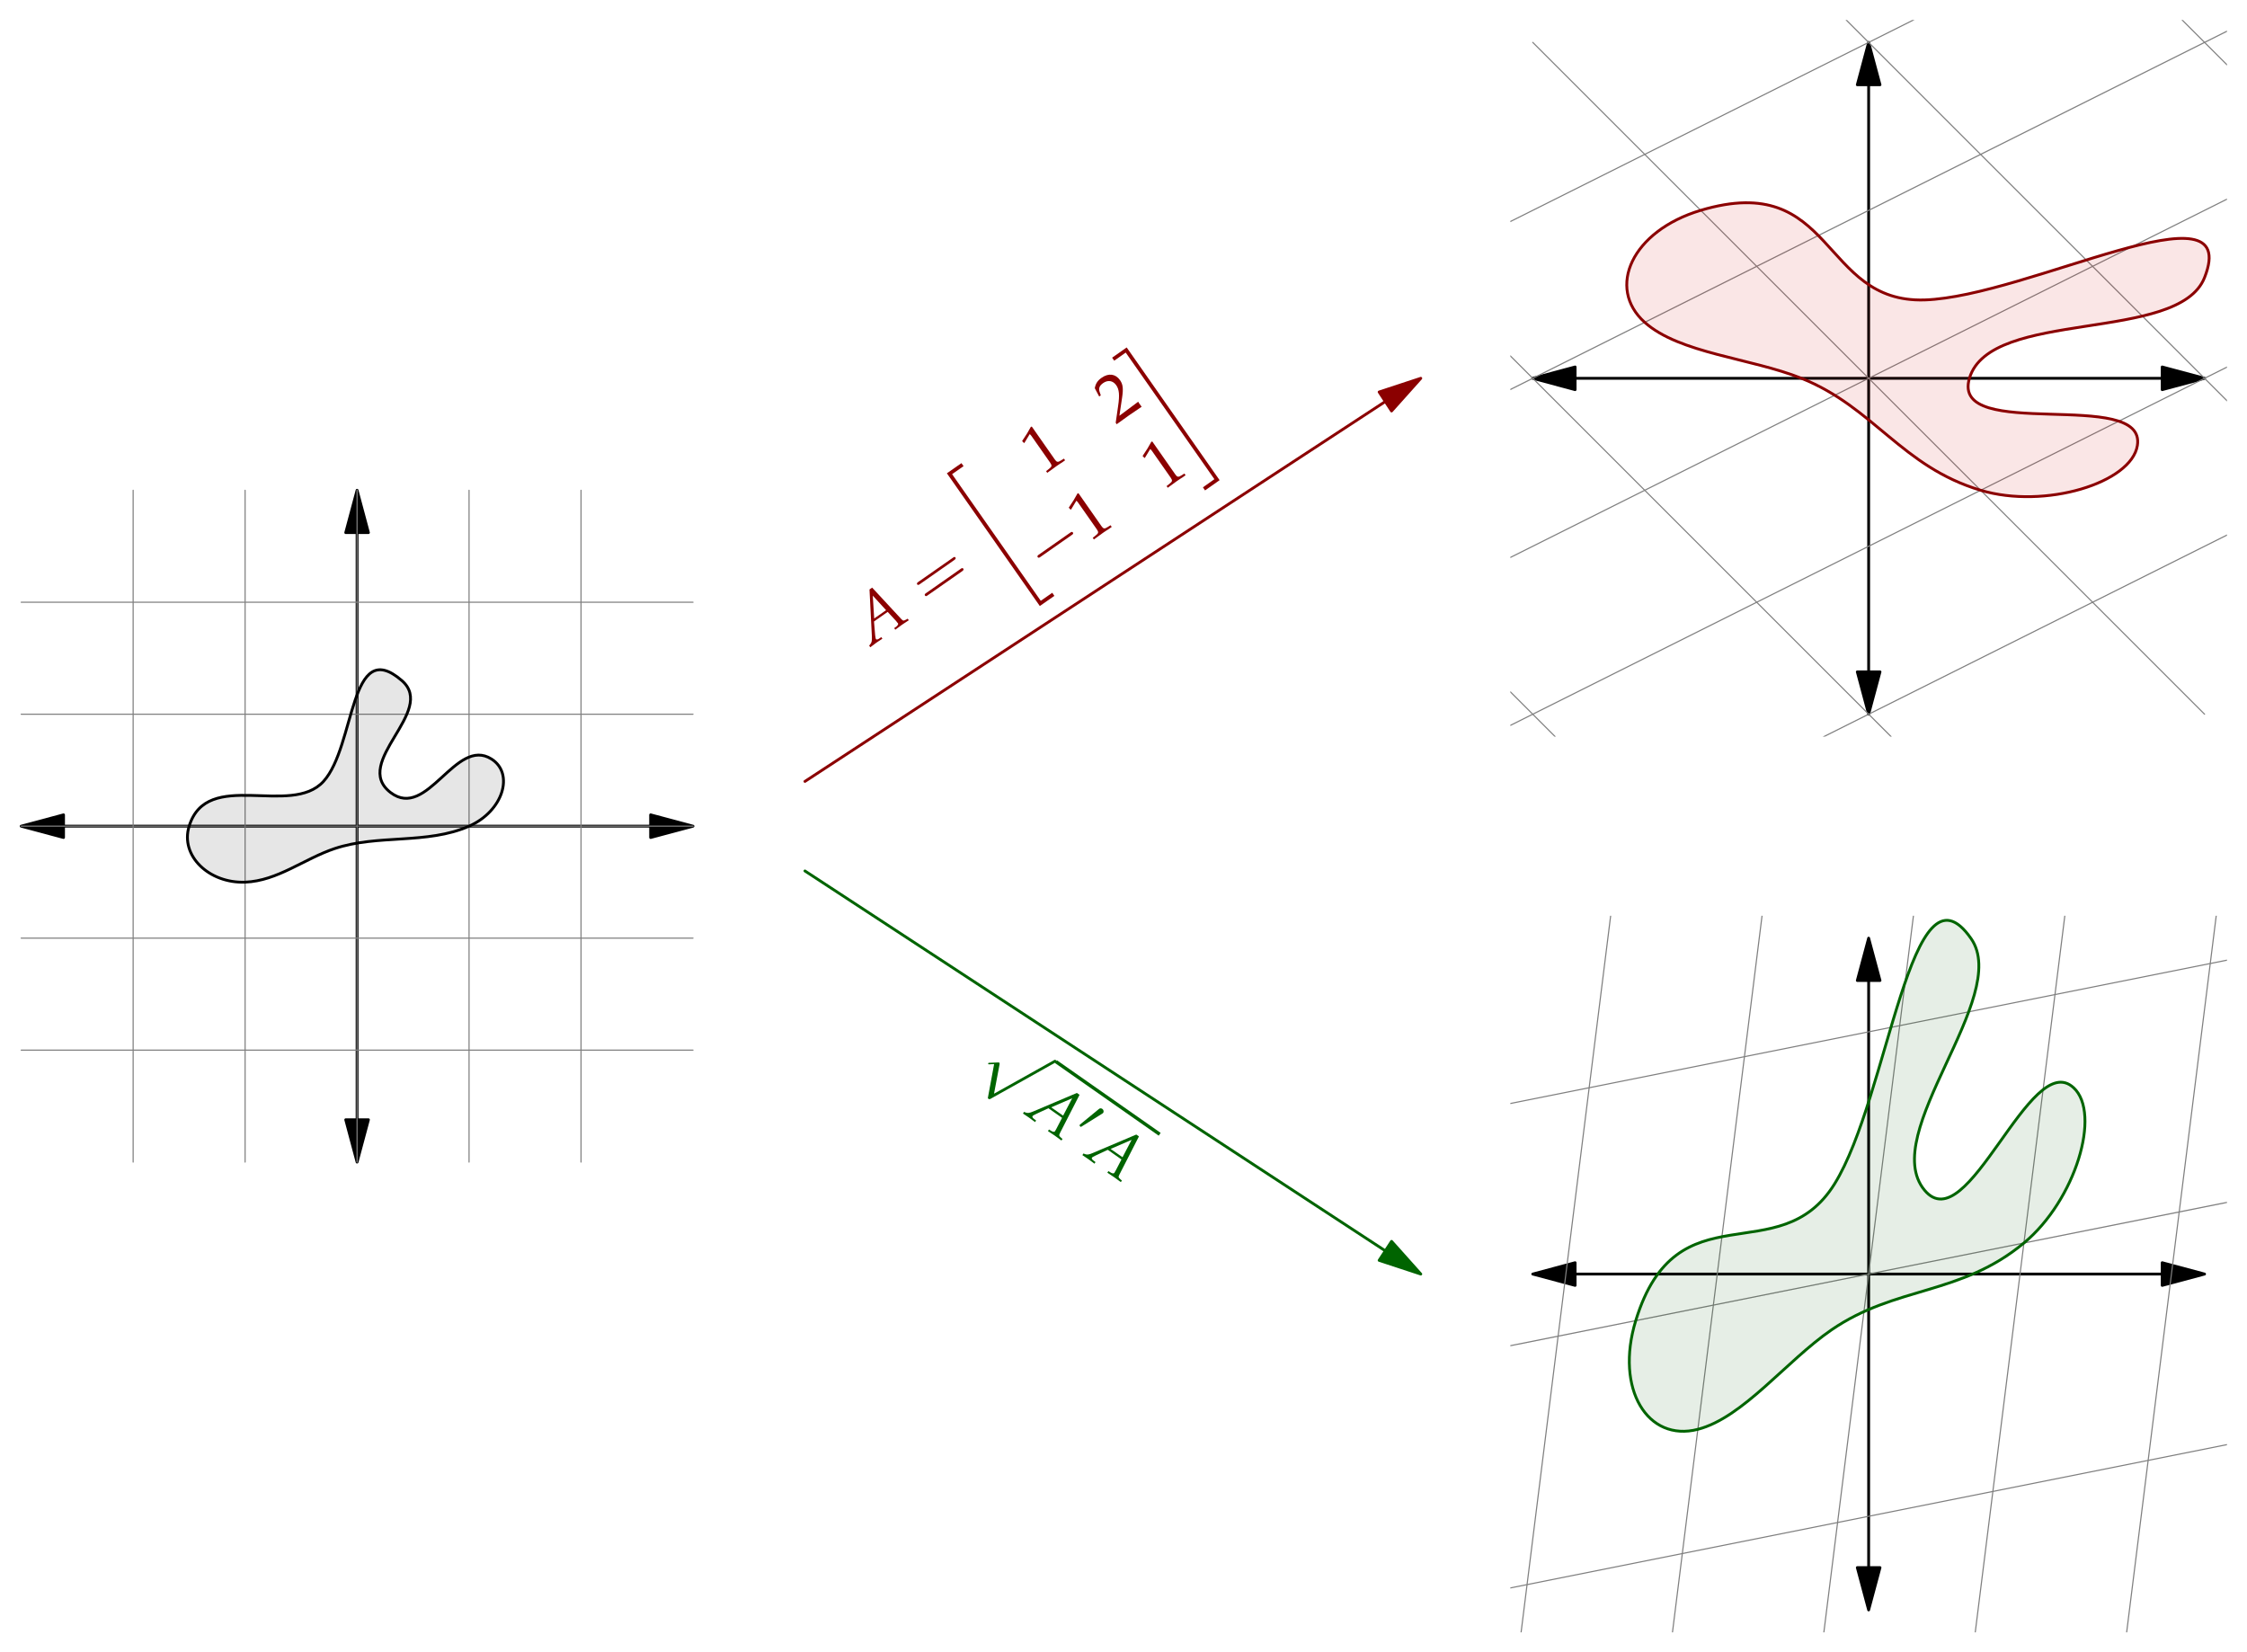 <svg height="292.52pt" viewBox="0 0 397.85 292.52" width="397.85pt" xmlns="http://www.w3.org/2000/svg" xmlns:xlink="http://www.w3.org/1999/xlink"><clipPath id="a"><path d="m267.422 3.539h126.879v83.461h-126.879zm0 0"/></clipPath><clipPath id="b"><path d="m267.422 47h44.578v83.422h-44.578zm0 0"/></clipPath><clipPath id="c"><path d="m267.422 3.539h126.879v103.461h-126.879zm0 0"/></clipPath><clipPath id="d"><path d="m267.422 27h83.578v103.422h-83.578zm0 0"/></clipPath><clipPath id="e"><path d="m267.422 7h126.879v120h-126.879zm0 0"/></clipPath><clipPath id="f"><path d="m267.422 27h126.879v103.422h-126.879zm0 0"/></clipPath><clipPath id="g"><path d="m310 3.539h84.301v103.461h-84.301zm0 0"/></clipPath><clipPath id="h"><path d="m267.422 47h126.879v83.422h-126.879zm0 0"/></clipPath><clipPath id="i"><path d="m350 3.539h44.301v83.461h-44.301zm0 0"/></clipPath><clipPath id="j"><path d="m267.422 162.141h25.578v126.879h-25.578zm0 0"/></clipPath><clipPath id="k"><path d="m286 162.141h34v126.879h-34zm0 0"/></clipPath><clipPath id="l"><path d="m267.422 252h126.879v35h-126.879zm0 0"/></clipPath><clipPath id="m"><path d="m314 162.141h34v126.879h-34zm0 0"/></clipPath><clipPath id="n"><path d="m267.422 208h126.879v35h-126.879zm0 0"/></clipPath><clipPath id="o"><path d="m341 162.141h34v126.879h-34zm0 0"/></clipPath><clipPath id="p"><path d="m267.422 164h126.879v35h-126.879zm0 0"/></clipPath><clipPath id="q"><path d="m369 162.141h25.301v126.879h-25.301zm0 0"/></clipPath><symbol id="r" overflow="visible"><path d="m-.312-10.062.422 8.359c.031.781-.047 1.078-.312 1.375l-.172.203.203.297c.891-.672.891-.672 1.078-.812.188-.125.203-.141 1.062-.703l-.188-.281-.516.344c-.172.094-.375.094-.438.016-.047-.078-.078-.25-.141-.719l-.203-2.406 2.422-1.703 1.547 1.672.016.031c.016.016.031.031.062.094.078.062.156.156.188.203.109.141.016.344-.234.562l-.422.312.188.281c.984-.734.984-.734 1.188-.875.188-.125.188-.125 1.203-.797l-.188-.281-.266.156c-.516.25-.516.266-.906-.125l-5.125-5.531zm.578 1.094 2.359 2.578-2.109 1.469zm0 0"/></symbol><symbol id="s" overflow="visible"><path d="m4.672-8.25c.141-.109.344-.25.203-.453-.125-.188-.328-.047-.469.062l-6.109 4.266c-.141.109-.328.234-.203.422.141.203.328.078.484-.031zm1.391 1.984c.141-.109.344-.25.203-.453s-.344-.062-.484.047l-6.094 4.266c-.156.109-.344.234-.203.438s.328.078.469-.031zm0 0"/></symbol><symbol id="t" overflow="visible"><path d="m18.609 21.391 2.578-1.797-.375-.547-2.031 1.422-15.703-22.422 2.031-1.422-.375-.531-2.578 1.797zm0 0"/></symbol><symbol id="u" overflow="visible"><path d="m17.969 21.031-2.031 1.438.375.547 2.578-1.812-16.453-23.5-2.578 1.812.375.531 2.031-1.438zm0 0"/></symbol><symbol id="v" overflow="visible"><path d="m-3.156-5.891.094-.078.875-1.453c-.016-.016 0-.016.016-.031.047-.031.141.047.312.281l3.328 4.75c.344.5.328.688-.188 1.078l-.531.422.203.297c1.484-1.094 1.484-1.094 1.609-1.172s.328-.234.672-.453c.141-.062.469-.297.875-.594l-.203-.297-.531.328c-.547.359-.75.312-1.094-.188l-4.062-5.812-.172.047c-.406.766-.875 1.547-1.547 2.516zm0 0"/></symbol><symbol id="w" overflow="visible"><path d="m0-.344.172.266c1.812-1.312 1.812-1.312 2.172-1.562.344-.234.344-.234 2.25-1.531-.156-.188-.219-.281-.312-.422-.094-.125-.172-.234-.297-.469-1.094.828-1.547 1.156-3.328 2.484l.469-3.172c.25-1.641.156-2.391-.359-3.125-.781-1.125-2.031-1.297-3.266-.422-.703.484-1.062 1.031-1.203 1.844l.781 1.469.281-.203-.188-.562c-.25-.656-.047-1.156.594-1.609.844-.594 1.75-.453 2.328.375.531.75.625 1.766.328 3.719zm0 0"/></symbol><symbol id="x" overflow="visible"><path d="m5.078-7.047c.188-.125.359-.25.219-.453s-.312-.078-.5.047l-5.516 3.859c-.172.125-.359.25-.219.453s.328.078.5-.047zm0 0"/></symbol><symbol id="y" overflow="visible"><path d="m-2.141 11.5.984-5.219c.031-.219-.016-.25-.047-.266 0-.016-.062-.047-.219-.047l-1.469.062c-.219-.016-.234.031-.25.047-.047.062-.062.156 0 .203s.344.016.516 0c.094 0 .328 0 .5-.016l-1.078 5.828c-.062.219-.016.25.078.312.156.109.234.078.406-.016l11.344-6.344c.172-.094.203-.125.219-.156.078-.109.047-.266-.062-.344-.078-.062-.188-.062-.375.062zm0 0"/></symbol><symbol id="z" overflow="visible"><path d="m9.344-3.75-7.703 3.266c-.719.312-1.016.328-1.406.188l-.234-.109-.203.297c.922.609.922.609 1.109.75.188.125.203.141 1.031.766l.188-.281-.484-.375c-.141-.125-.219-.312-.156-.391.047-.078.203-.188.609-.375l2.203-1.031 2.422 1.703-1.047 2.016-.016.031c-.016.016-.031.031-.062.094-.047.094-.094.188-.125.234-.109.141-.328.125-.609-.031l-.453-.281-.188.281c1.016.672 1.016.672 1.219.812.188.125.188.125 1.172.859l.188-.281-.234-.188c-.422-.406-.422-.422-.188-.906l3.438-6.719zm-.828.938-1.609 3.078-2.109-1.469zm0 0"/></symbol><symbol id="A" overflow="visible"><path d="m4.484-2.281c.094-.062.188-.109.25-.188.156-.219.062-.547-.156-.703s-.469-.125-.656.062l-3.266 2.688c0 .016-.094.094-.094.094-.062.094.094.281.156.328.047.031.078 0 .188-.047zm0 0"/></symbol><g stroke-linecap="round" stroke-linejoin="round" stroke-miterlimit="10" transform="matrix(.1 0 0 -.1 0 292.52)"><path d="m1151.992 1462.388h-1039.492" fill="none" stroke="#000" stroke-width="4.999"/><path d="m1226.992 1462.388-75 20.078v-40.156zm0 0" stroke="#000" stroke-width="4.999"/><path d="m37.5 1462.388 75-20.078v40.156zm0 0" stroke="#000" stroke-width="4.999"/><path d="m632.227 942.622v1039.531" fill="none" stroke="#000" stroke-width="4.999"/><path d="m632.227 867.622 20.117 75h-40.195zm0 0" stroke="#000" stroke-width="4.999"/><path d="m632.227 2057.153-20.078-75h40.195zm0 0" stroke="#000" stroke-width="4.999"/><g fill="none" stroke="#7f7f7f" stroke-width="2"><path d="m235.742 2057.153v-1189.531"/><path d="m1226.992 1065.903h-1189.492"/><path d="m433.984 2057.153v-1189.531"/><path d="m1226.992 1264.145h-1189.492"/><path d="m632.227 2057.153v-1189.531"/><path d="m1226.992 1462.388h-1189.492"/><path d="m830.508 2057.153v-1189.531"/><path d="m1226.992 1660.63h-1189.492"/><path d="m1028.75 2057.153v-1189.531"/><path d="m1226.992 1858.872h-1189.492"/></g></g><path d="m83.051 146.281c6.062-2.664 8.031-9.336 3.965-11.895-6.363-4.004-11.344 10.891-17.844 5.949-7.051-5.367 8.234-14.402 1.984-19.828-9.32-8.086-8.188 11.578-13.879 17.844-5.789 6.367-20.602-2.387-23.789 7.93-1.633 5.273 3.566 10.152 9.91 9.91 5.738-.215 10.453-4.141 15.859-5.945 7.699-2.566 16.336-.691 23.793-3.965" fill-opacity=".1"/><path d="m830.508 1462.388c60.625 26.641 80.312 93.359 39.648 118.945-63.633 40.039-113.438-108.906-178.438-59.492-70.508 53.672 82.344 144.023 19.844 198.281-93.203 80.859-81.875-115.781-138.789-178.438-57.891-63.672-206.016 23.867-237.891-79.297-16.328-52.734 35.664-101.523 99.102-99.102 57.383 2.148 104.531 41.406 158.594 59.453 76.992 25.664 163.359 6.914 237.93 39.648zm0 0" style="fill:none;stroke-width:4.999;stroke-linecap:round;stroke-linejoin:round;stroke:#000;stroke-miterlimit:10" transform="matrix(.1 0 0 -.1 0 292.52)"/><path d="m3828.359 2255.395h-1039.492" style="fill:none;stroke-width:4.999;stroke-linecap:round;stroke-linejoin:round;stroke:#000;stroke-miterlimit:10" transform="matrix(.1 0 0 -.1 0 292.52)"/><path d="m3903.359 2255.395-75 20.078v-40.195zm0 0" stroke="#000" stroke-linecap="round" stroke-linejoin="round" stroke-miterlimit="10" stroke-width="4.999" transform="matrix(.1 0 0 -.1 0 292.52)"/><path d="m2713.867 2255.395 75-20.117v40.195zm0 0" stroke="#000" stroke-linecap="round" stroke-linejoin="round" stroke-miterlimit="10" stroke-width="4.999" transform="matrix(.1 0 0 -.1 0 292.52)"/><path d="m3308.594 1735.63v1039.492" style="fill:none;stroke-width:4.999;stroke-linecap:round;stroke-linejoin:round;stroke:#000;stroke-miterlimit:10" transform="matrix(.1 0 0 -.1 0 292.52)"/><path d="m3308.594 1660.63 20.117 75h-40.195zm0 0" stroke="#000" stroke-linecap="round" stroke-linejoin="round" stroke-miterlimit="10" stroke-width="4.999" transform="matrix(.1 0 0 -.1 0 292.52)"/><path d="m3308.594 2850.122-20.078-75h40.195zm0 0" stroke="#000" stroke-linecap="round" stroke-linejoin="round" stroke-miterlimit="10" stroke-width="4.999" transform="matrix(.1 0 0 -.1 0 292.52)"/><g clip-path="url(#a)"><path d="m4101.602 3246.645-2378.984-1189.492" style="fill:none;stroke-width:2;stroke-linecap:round;stroke-linejoin:round;stroke:#7f7f7f;stroke-miterlimit:10" transform="matrix(.1 0 0 -.1 0 292.52)"/></g><g clip-path="url(#b)"><path d="m3110.352 1264.145-1189.492 1189.492" style="fill:none;stroke-width:2;stroke-linecap:round;stroke-linejoin:round;stroke:#7f7f7f;stroke-miterlimit:10" transform="matrix(.1 0 0 -.1 0 292.52)"/></g><g clip-path="url(#c)"><path d="m4299.844 3048.364-2378.984-1189.492" style="fill:none;stroke-width:2;stroke-linecap:round;stroke-linejoin:round;stroke:#7f7f7f;stroke-miterlimit:10" transform="matrix(.1 0 0 -.1 0 292.52)"/></g><g clip-path="url(#d)"><path d="m3506.875 1462.388-1189.531 1189.492" style="fill:none;stroke-width:2;stroke-linecap:round;stroke-linejoin:round;stroke:#7f7f7f;stroke-miterlimit:10" transform="matrix(.1 0 0 -.1 0 292.52)"/></g><g clip-path="url(#e)"><path d="m4498.086 2850.122-2378.984-1189.492" style="fill:none;stroke-width:2;stroke-linecap:round;stroke-linejoin:round;stroke:#7f7f7f;stroke-miterlimit:10" transform="matrix(.1 0 0 -.1 0 292.52)"/></g><path d="m3903.359 1660.63-1189.492 1189.492" style="fill:none;stroke-width:2;stroke-linecap:round;stroke-linejoin:round;stroke:#7f7f7f;stroke-miterlimit:10" transform="matrix(.1 0 0 -.1 0 292.52)"/><g clip-path="url(#f)"><path d="m4696.367 2651.88-2379.023-1189.492" style="fill:none;stroke-width:2;stroke-linecap:round;stroke-linejoin:round;stroke:#7f7f7f;stroke-miterlimit:10" transform="matrix(.1 0 0 -.1 0 292.52)"/></g><g clip-path="url(#g)"><path d="m4299.844 1858.872-1189.492 1189.492" style="fill:none;stroke-width:2;stroke-linecap:round;stroke-linejoin:round;stroke:#7f7f7f;stroke-miterlimit:10" transform="matrix(.1 0 0 -.1 0 292.52)"/></g><g clip-path="url(#h)"><path d="m4894.609 2453.637-2378.984-1189.492" style="fill:none;stroke-width:2;stroke-linecap:round;stroke-linejoin:round;stroke:#7f7f7f;stroke-miterlimit:10" transform="matrix(.1 0 0 -.1 0 292.52)"/></g><g clip-path="url(#i)"><path d="m4696.367 2057.153-1189.492 1189.492" style="fill:none;stroke-width:2;stroke-linecap:round;stroke-linejoin:round;stroke:#7f7f7f;stroke-miterlimit:10" transform="matrix(.1 0 0 -.1 0 292.52)"/></g><path d="m350.688 86.805c11.387 3.402 26.699-1.297 27.754-7.93 1.648-10.367-33.129-.449-29.738-11.895 3.68-12.414 37.031-6.164 41.633-17.84 6.855-17.41-31.34 3.391-49.562 3.965-18.527.582-15.832-22.988-39.652-15.863-12.176 3.645-16.734 13.723-9.91 19.828 6.172 5.52 18.742 6.309 27.754 9.91 12.832 5.133 17.723 15.645 31.723 19.824" fill="#c00" fill-opacity=".1"/><g stroke-linecap="round" stroke-linejoin="round" stroke-miterlimit="10" stroke-width="4.999" transform="matrix(.1 0 0 -.1 0 292.52)"><path d="m3506.875 2057.153c113.867-34.023 266.992 12.969 277.539 79.297 16.484 103.672-331.289 4.492-297.383 118.945 36.797 124.141 370.312 61.641 416.328 178.398 68.555 174.102-313.398-33.906-495.625-39.648-185.273-5.82-158.32 229.883-396.523 158.633-121.758-36.445-167.344-137.227-99.102-198.281 61.719-55.195 187.422-63.086 277.539-99.102 128.32-51.328 177.227-156.445 317.227-198.242zm0 0" fill="none" stroke="#8b0000"/><path d="m2452.852 2214.302-1027.617-672.617" fill="none" stroke="#8b0000"/><path d="m2515.625 2255.395-73.75-24.258 21.992-33.633zm0 0" fill="#8b0000" stroke="#8b0000"/><path d="m3828.359 669.38h-1039.492" fill="none" stroke="#000"/><path d="m3903.359 669.38-75 20.117v-40.195zm0 0" stroke="#000"/><path d="m2713.867 669.38 75-20.078v40.195zm0 0" stroke="#000"/><path d="m3308.594 149.653v1039.492" fill="none" stroke="#000"/><path d="m3308.594 74.653 20.117 75h-40.195zm0 0" stroke="#000"/><path d="m3308.594 1264.145-20.078-75h40.195zm0 0" stroke="#000"/></g><g clip-path="url(#j)"><path d="m2923.711 1879.067-329.883-2639.258" style="fill:none;stroke-width:2;stroke-linecap:round;stroke-linejoin:round;stroke:#7f7f7f;stroke-miterlimit:10" transform="matrix(.1 0 0 -.1 0 292.52)"/></g><g clip-path="url(#k)"><path d="m3198.633 1934.028-329.922-2639.258" style="fill:none;stroke-width:2;stroke-linecap:round;stroke-linejoin:round;stroke:#7f7f7f;stroke-miterlimit:10" transform="matrix(.1 0 0 -.1 0 292.52)"/></g><g clip-path="url(#l)"><path d="m4078.398 394.458-1649.531-329.883" style="fill:none;stroke-width:2;stroke-linecap:round;stroke-linejoin:round;stroke:#7f7f7f;stroke-miterlimit:10" transform="matrix(.1 0 0 -.1 0 292.52)"/></g><g clip-path="url(#m)"><path d="m3473.555 1989.028-329.922-2639.258" style="fill:none;stroke-width:2;stroke-linecap:round;stroke-linejoin:round;stroke:#7f7f7f;stroke-miterlimit:10" transform="matrix(.1 0 0 -.1 0 292.52)"/></g><g clip-path="url(#n)"><path d="m4133.359 834.341-1649.531-329.883" style="fill:none;stroke-width:2;stroke-linecap:round;stroke-linejoin:round;stroke:#7f7f7f;stroke-miterlimit:10" transform="matrix(.1 0 0 -.1 0 292.52)"/></g><g clip-path="url(#o)"><path d="m3748.477 2043.989-329.922-2639.258" style="fill:none;stroke-width:2;stroke-linecap:round;stroke-linejoin:round;stroke:#7f7f7f;stroke-miterlimit:10" transform="matrix(.1 0 0 -.1 0 292.52)"/></g><g clip-path="url(#p)"><path d="m4188.359 1274.223-1649.531-329.922" style="fill:none;stroke-width:2;stroke-linecap:round;stroke-linejoin:round;stroke:#7f7f7f;stroke-miterlimit:10" transform="matrix(.1 0 0 -.1 0 292.52)"/></g><g clip-path="url(#q)"><path d="m4023.398 2098.989-329.883-2639.258" style="fill:none;stroke-width:2;stroke-linecap:round;stroke-linejoin:round;stroke:#7f7f7f;stroke-miterlimit:10" transform="matrix(.1 0 0 -.1 0 292.52)"/></g><path d="m358.352 220.082c9.152-7.59 13.73-22.938 8.797-27.492-7.711-7.121-18.75 27.316-26.391 18.145-8.289-9.949 15.414-34.23 8.246-44.539-10.68-15.359-14.559 27.957-24.191 43.441-9.793 15.734-27.906.422-35.191 24.191-3.723 12.152 2.137 21.539 10.996 19.246 8.02-2.078 15.648-12.098 23.645-17.598 11.387-7.828 22.848-6.066 34.09-15.395" fill="#005000" fill-opacity=".1"/><path d="m3583.516 724.38c91.523 75.898 137.305 229.375 87.969 274.922-77.109 71.211-187.5-273.164-263.906-181.445-82.891 99.492 154.141 342.305 82.461 445.391-106.797 153.594-145.586-279.57-241.914-434.414-97.93-157.344-279.062-4.219-351.914-241.914-37.227-121.523 21.367-215.391 109.961-192.461 80.195 20.781 156.484 120.977 236.445 175.977 113.867 78.281 228.477 60.664 340.898 153.945zm0 0" style="fill:none;stroke-width:4.999;stroke-linecap:round;stroke-linejoin:round;stroke:#006400;stroke-miterlimit:10" transform="matrix(.1 0 0 -.1 0 292.52)"/><path d="m2452.852 710.473-1027.617 672.617" style="fill:none;stroke-width:4.999;stroke-linecap:round;stroke-linejoin:round;stroke:#006400;stroke-miterlimit:10" transform="matrix(.1 0 0 -.1 0 292.52)"/><path d="m2515.625 669.38-51.758 57.891-21.992-33.633zm0 0" style="fill:#006400;stroke-width:4.999;stroke-linecap:round;stroke-linejoin:round;stroke:#006400;stroke-miterlimit:10" transform="matrix(.1 0 0 -.1 0 292.52)"/><use fill="#8b0000" x="154.265" xlink:href="#r" y="114.43"/><use fill="#8b0000" x="164.291" xlink:href="#s" y="107.409"/><use fill="#8b0000" x="165.498" xlink:href="#t" y="85.909"/><use fill="#8b0000" x="184.471" xlink:href="#v" y="84.343"/><use fill="#8b0000" x="197.545" xlink:href="#w" y="75.189"/><use fill="#8b0000" x="184.67" xlink:href="#x" y="101.783"/><use fill="#8b0000" x="192.73" xlink:href="#v" y="96.139"/><use fill="#8b0000" x="205.804" xlink:href="#v" y="86.985"/><use fill="#8b0000" x="197.051" xlink:href="#u" y="63.815"/><use fill="#006400" x="178.143" xlink:href="#y" y="182.145"/><path d="m187.121 187.715 18.383 12.871-.344.492-18.383-12.871zm0 0" fill="#006400"/><use fill="#006400" x="181.327" xlink:href="#z" y="197.265"/><use fill="#006400" x="190.596" xlink:href="#A" y="199.508"/><use fill="#006400" x="191.845" xlink:href="#z" y="204.63"/></svg>